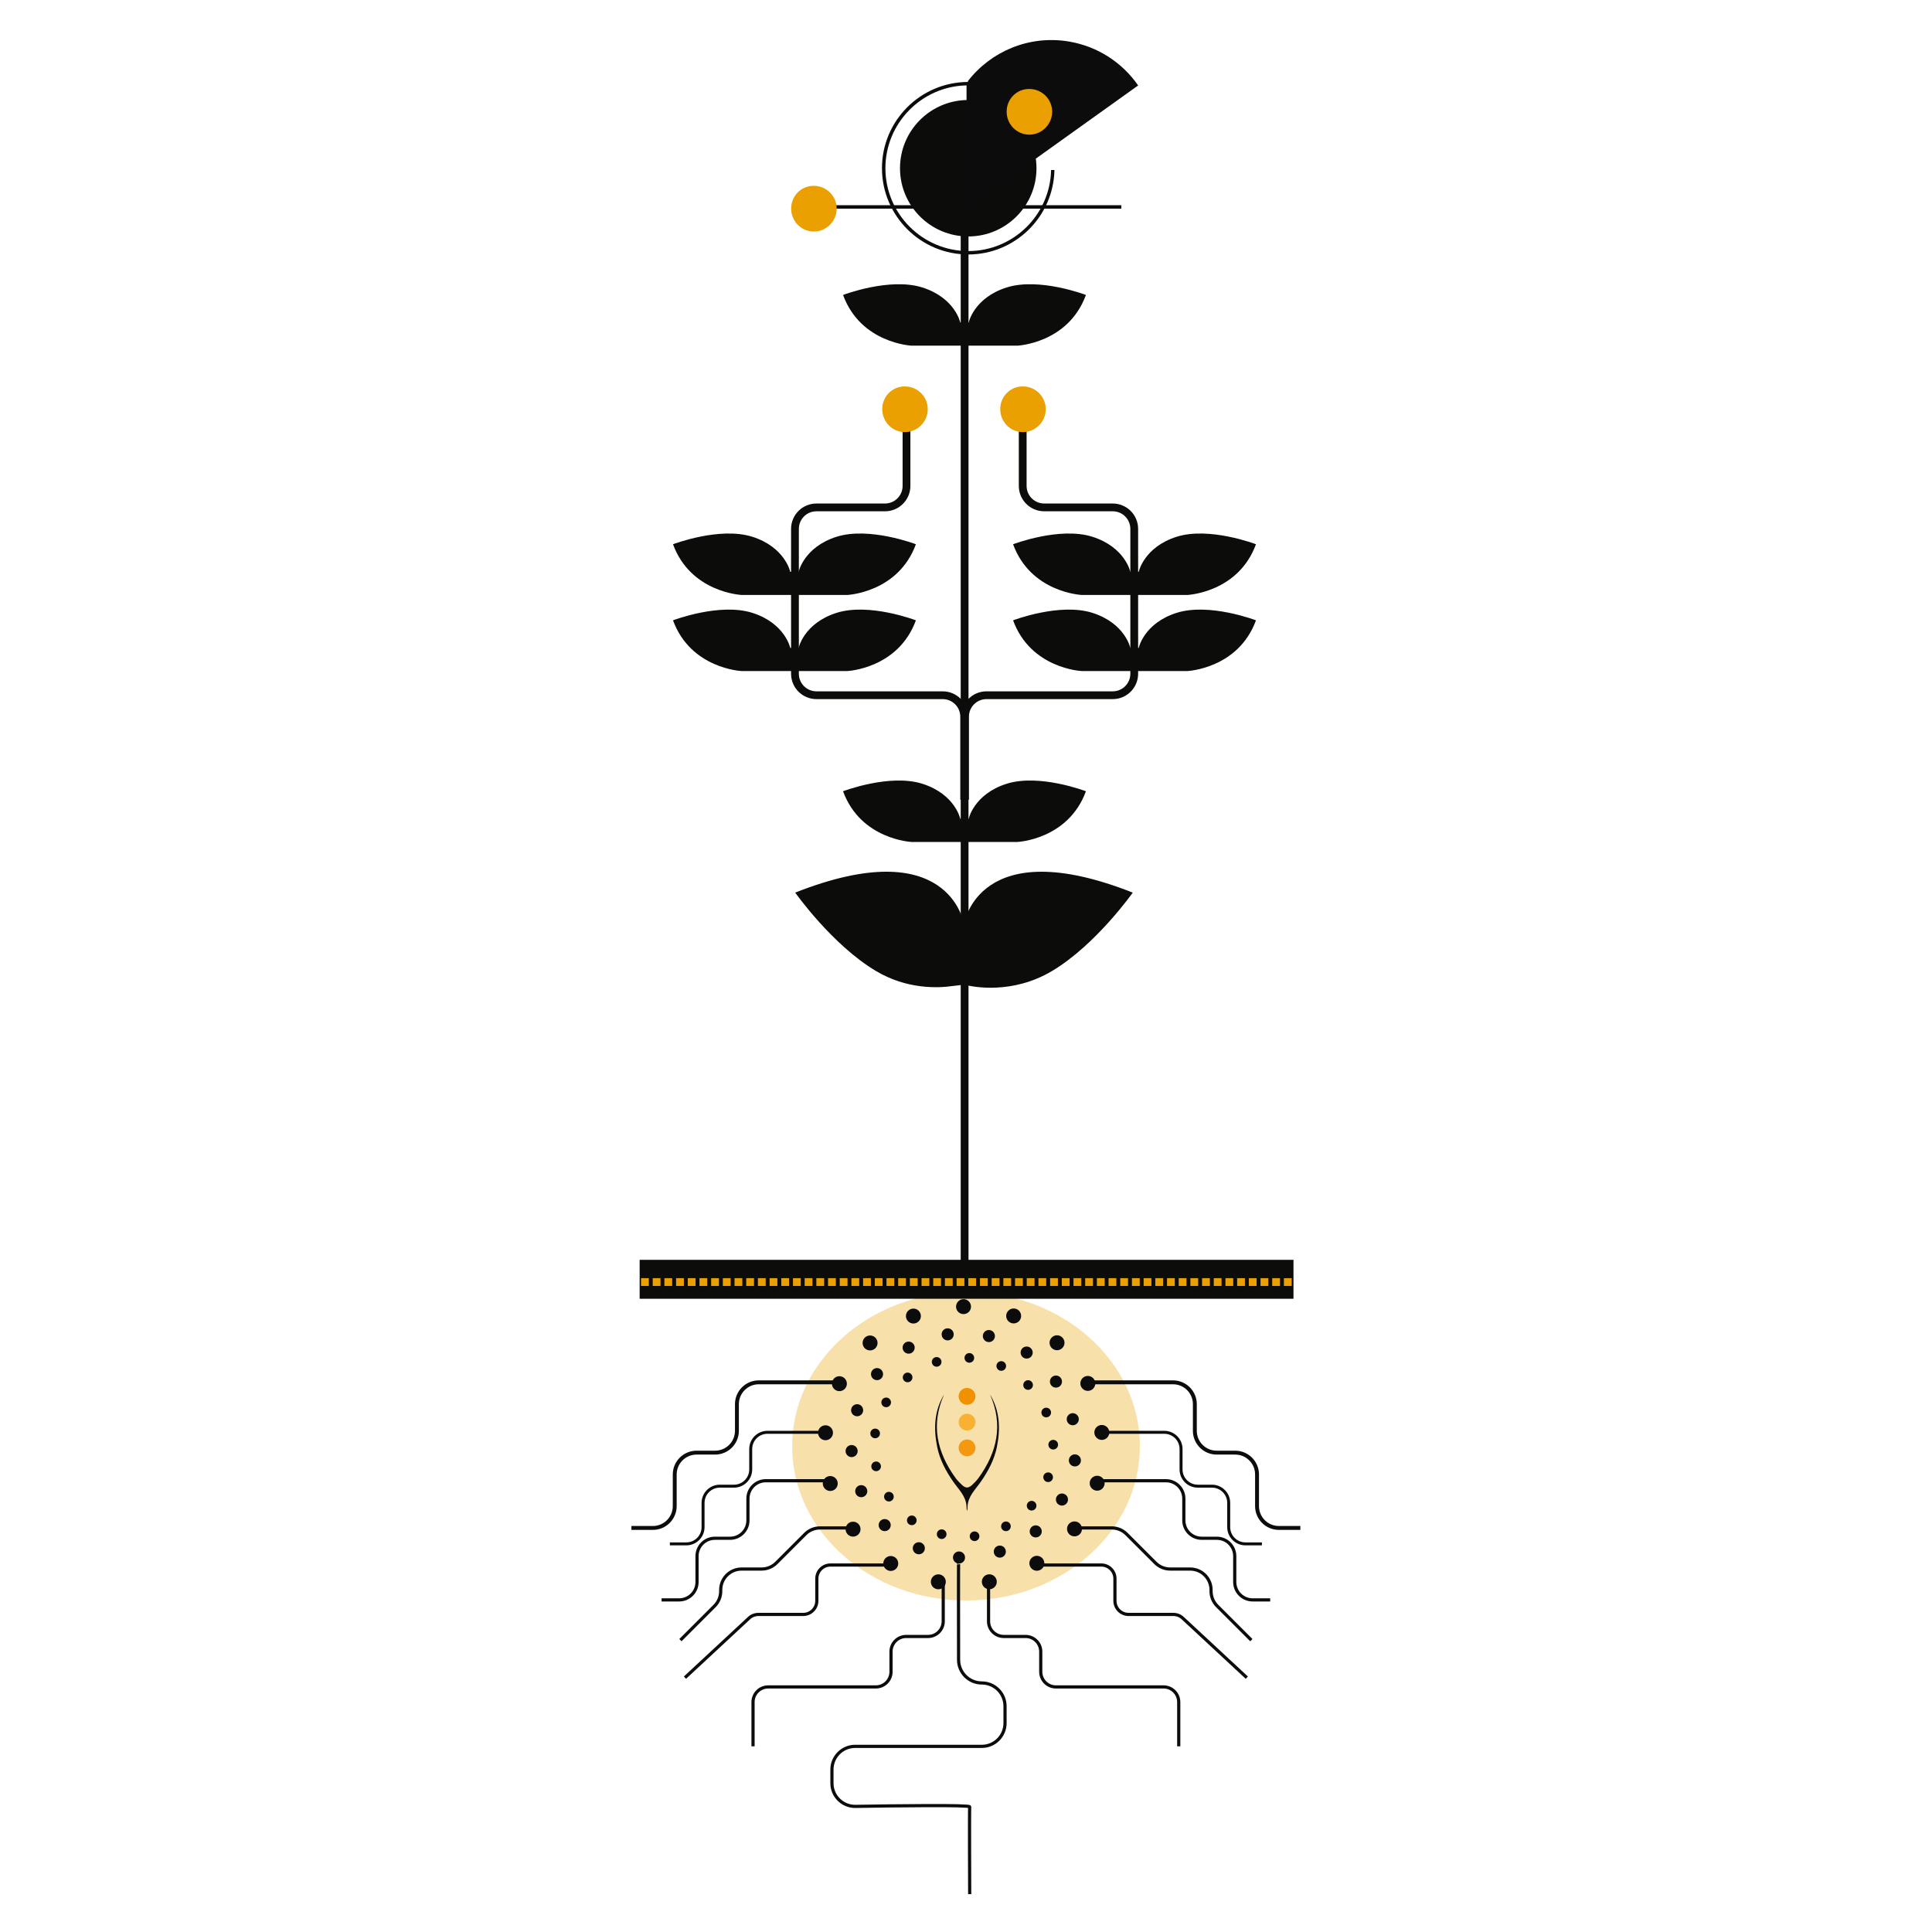 <?xml version="1.0" encoding="UTF-8"?>
<svg xmlns="http://www.w3.org/2000/svg" width="100" height="100" viewBox="0 0 100 100">
  <g id="Fondo">
    <ellipse cx="50" cy="74.858" rx="9" ry="7.983" fill="#e9a000" opacity=".33"/>
  </g>
  <g id="Raices">
    <g>
      <path d="M56.357,71.549h4.358c.624,0,1.13.506,1.13,1.13v1.379c0,.624.506,1.13,1.13,1.13h.959c.624,0,1.13.506,1.13,1.13v1.638c0,.624.506,1.13,1.13,1.13h1.112" fill="none" stroke="#0c0d0b" stroke-miterlimit="10" stroke-width=".202"/>
      <path d="M56.784,76.642h3.566c.511,0,.925.414.925.925v1.128c0,.511.414.925.925.925h.785c.511,0,.925.414.925.925v1.34c0,.511.414.925.925.925h.91" fill="none" stroke="#0c0d0b" stroke-miterlimit="10" stroke-width=".165"/>
      <path d="M56.926,74.136h3.339c.478,0,.866.388.866.866v1.056c0,.478.388.866.866.866h.735c.478,0,.866.388.866.866v1.255c0,.478.388.866.866.866h.852" fill="none" stroke="#0c0d0b" stroke-miterlimit="10" stroke-width=".154"/>
      <path d="M51.167,82.001v1.917c0,.434.352.785.785.785h1.132c.434,0,.785.352.785.785v1.042c0,.434.352.785.785.785h5.572c.434,0,.785.352.785.785v2.29" fill="none" stroke="#0c0d0b" stroke-miterlimit="10" stroke-width=".165"/>
      <path d="M53.727,81.005h3.277c.389,0,.705.316.705.705v1.148c0,.389.316.705.705.705h2.321c.178,0,.349.067.48.188l3.32,3.084" fill="none" stroke="#0c0d0b" stroke-miterlimit="10" stroke-width=".165"/>
      <path d="M55.734,79.085h1.81c.287,0,.562.114.765.317l1.494,1.494c.203.203.478.317.765.317h1.034c.598,0,1.082.484,1.082,1.082v.065c0,.287.114.562.317.765l1.768,1.768" fill="none" stroke="#0c0d0b" stroke-miterlimit="10" stroke-width=".165"/>
    </g>
    <g>
      <path d="M43.631,71.549h-4.358c-.624,0-1.13.506-1.13,1.13v1.379c0,.624-.506,1.13-1.13,1.13h-.959c-.624,0-1.13.506-1.13,1.13v1.638c0,.624-.506,1.13-1.13,1.13h-1.112" fill="none" stroke="#0c0d0b" stroke-miterlimit="10" stroke-width=".202"/>
      <path d="M43.204,76.642h-3.566c-.511,0-.925.414-.925.925v1.128c0,.511-.414.925-.925.925h-.785c-.511,0-.925.414-.925.925v1.34c0,.511-.414.925-.925.925h-.91" fill="none" stroke="#0c0d0b" stroke-miterlimit="10" stroke-width=".165"/>
      <path d="M43.062,74.136h-3.339c-.478,0-.866.388-.866.866v1.056c0,.478-.388.866-.866.866h-.735c-.478,0-.866.388-.866.866v1.255c0,.478-.388.866-.866.866h-.852" fill="none" stroke="#0c0d0b" stroke-miterlimit="10" stroke-width=".154"/>
      <path d="M48.821,82.001v1.917c0,.434-.352.785-.785.785h-1.132c-.434,0-.785.352-.785.785v1.042c0,.434-.352.785-.785.785h-5.572c-.434,0-.785.352-.785.785v2.29" fill="none" stroke="#0c0d0b" stroke-miterlimit="10" stroke-width=".165"/>
      <path d="M46.261,81.005h-3.277c-.389,0-.705.316-.705.705v1.148c0,.389-.316.705-.705.705h-2.321c-.178,0-.349.067-.48.188l-3.32,3.084" fill="none" stroke="#0c0d0b" stroke-miterlimit="10" stroke-width=".165"/>
      <path d="M44.254,79.085h-1.81c-.287,0-.562.114-.765.317l-1.494,1.494c-.203.203-.478.317-.765.317h-1.034c-.598,0-1.082.484-1.082,1.082v.065c0,.287-.114.562-.317.765l-1.768,1.768" fill="none" stroke="#0c0d0b" stroke-miterlimit="10" stroke-width=".165"/>
    </g>
    <path d="M49.619,80.929c-.012-.047-.007,3.172-.003,4.982.001.663.539,1.199,1.202,1.199h0c.664,0,1.202.538,1.202,1.202v.877c0,.664-.538,1.202-1.202,1.202h-6.555c-.664,0-1.202.538-1.202,1.202v.703c0,.672.549,1.213,1.221,1.202,2.041-.033,5.924-.083,5.909.022-.02.142,0,4.519,0,4.519" fill="none" stroke="#0c0d0b" stroke-miterlimit="10" stroke-width=".165"/>
  </g>
  <g id="Semilla">
    <g>
      <path d="M51.242,72.176c.695,1.564.372,2.985-.59,4.319-.093.129-.208.245-.324.355-.099.093-.188.144-.274.143-.086,0-.175-.05-.274-.143-.116-.109-.231-.226-.324-.355-.962-1.334-1.285-2.756-.59-4.319-.513.848-.547,1.77-.358,2.713.133.663.448,1.251.831,1.802.3.431.658.746.688,1.281.002.036.004.194.027.226.023-.032.025-.19.027-.226.03-.535.388-.85.688-1.281.383-.551.698-1.139.831-1.802.19-.944.155-1.865-.358-2.713Z" fill="#0c0c0c"/>
      <circle cx="50.054" cy="72.275" r=".435" fill="#f29100"/>
      <circle cx="50.054" cy="73.609" r=".435" fill="#f8b133"/>
      <circle cx="50.054" cy="74.942" r=".435" fill="#f3980f"/>
      <g>
        <g id="_Repetición_radial_" data-name="&amp;lt;Repetición radial&amp;gt;">
          <circle cx="51.75" cy="80.311" r=".313" fill="#0c0c0c"/>
        </g>
        <g id="_Repetición_radial_-2" data-name="&amp;lt;Repetición radial&amp;gt;">
          <circle cx="49.638" cy="80.616" r=".313" fill="#0c0c0c"/>
        </g>
        <g id="_Repetición_radial_-3" data-name="&amp;lt;Repetición radial&amp;gt;">
          <circle cx="47.558" cy="80.137" r=".313" fill="#0c0c0c"/>
        </g>
        <g id="_Repetición_radial_-4" data-name="&amp;lt;Repetición radial&amp;gt;">
          <circle cx="45.792" cy="78.939" r=".313" fill="#0c0c0c"/>
        </g>
        <g id="_Repetición_radial_-5" data-name="&amp;lt;Repetición radial&amp;gt;">
          <circle cx="44.578" cy="77.183" r=".313" fill="#0c0c0c"/>
        </g>
        <g id="_Repetición_radial_-6" data-name="&amp;lt;Repetición radial&amp;gt;">
          <circle cx="44.08" cy="75.107" r=".313" fill="#0c0c0c"/>
        </g>
        <g id="_Repetición_radial_-7" data-name="&amp;lt;Repetición radial&amp;gt;">
          <circle cx="44.365" cy="72.993" r=".313" fill="#0c0c0c"/>
        </g>
        <g id="_Repetición_radial_-8" data-name="&amp;lt;Repetición radial&amp;gt;">
          <circle cx="45.395" cy="71.124" r=".313" fill="#0c0c0c"/>
        </g>
        <g id="_Repetición_radial_-9" data-name="&amp;lt;Repetición radial&amp;gt;">
          <circle cx="47.031" cy="69.753" r=".313" fill="#0c0c0c"/>
        </g>
        <g id="_Repetición_radial_-10" data-name="&amp;lt;Repetición radial&amp;gt;">
          <circle cx="49.051" cy="69.066" r=".313" fill="#0c0c0c"/>
        </g>
        <g id="_Repetición_radial_-11" data-name="&amp;lt;Repetición radial&amp;gt;">
          <circle cx="51.184" cy="69.154" r=".313" fill="#0c0c0c"/>
        </g>
        <g id="_Repetición_radial_-12" data-name="&amp;lt;Repetición radial&amp;gt;">
          <circle cx="53.14" cy="70.008" r=".313" fill="#0c0c0c"/>
        </g>
        <g id="_Repetición_radial_-13" data-name="&amp;lt;Repetición radial&amp;gt;">
          <circle cx="54.656" cy="71.51" r=".313" fill="#0c0c0c"/>
        </g>
        <g id="_Repetición_radial_-14" data-name="&amp;lt;Repetición radial&amp;gt;">
          <circle cx="55.526" cy="73.458" r=".313" fill="#0c0c0c"/>
        </g>
        <g id="_Repetición_radial_-15" data-name="&amp;lt;Repetición radial&amp;gt;">
          <circle cx="55.636" cy="75.59" r=".313" fill="#0c0c0c"/>
        </g>
        <g id="_Repetición_radial_-16" data-name="&amp;lt;Repetición radial&amp;gt;">
          <circle cx="54.966" cy="77.616" r=".313" fill="#0c0c0c"/>
        </g>
        <g id="_Repetición_radial_-17" data-name="&amp;lt;Repetición radial&amp;gt;">
          <circle cx="53.609" cy="79.265" r=".313" fill="#0c0c0c"/>
        </g>
      </g>
      <g>
        <g id="_Repetición_radial_-18" data-name="&amp;lt;Repetición radial&amp;gt;">
          <circle cx="52.067" cy="79.002" r=".25" fill="#0c0c0c"/>
        </g>
        <g id="_Repetición_radial_-19" data-name="&amp;lt;Repetición radial&amp;gt;">
          <circle cx="50.443" cy="79.516" r=".25" fill="#0c0c0c"/>
        </g>
        <g id="_Repetición_radial_-20" data-name="&amp;lt;Repetición radial&amp;gt;">
          <circle cx="48.741" cy="79.409" r=".25" fill="#0c0c0c"/>
        </g>
        <g id="_Repetición_radial_-21" data-name="&amp;lt;Repetición radial&amp;gt;">
          <circle cx="47.194" cy="78.693" r=".25" fill="#0c0c0c"/>
        </g>
        <g id="_Repetición_radial_-22" data-name="&amp;lt;Repetición radial&amp;gt;">
          <circle cx="46.01" cy="77.467" r=".25" fill="#0c0c0c"/>
        </g>
        <g id="_Repetición_radial_-23" data-name="&amp;lt;Repetición radial&amp;gt;">
          <circle cx="45.348" cy="75.898" r=".25" fill="#0c0c0c"/>
        </g>
        <g id="_Repetición_radial_-24" data-name="&amp;lt;Repetición radial&amp;gt;">
          <circle cx="45.298" cy="74.194" r=".25" fill="#0c0c0c"/>
        </g>
        <g id="_Repetición_radial_-25" data-name="&amp;lt;Repetición radial&amp;gt;">
          <circle cx="45.868" cy="72.587" r=".25" fill="#0c0c0c"/>
        </g>
        <g id="_Repetición_radial_-26" data-name="&amp;lt;Repetición radial&amp;gt;">
          <circle cx="46.978" cy="71.295" r=".25" fill="#0c0c0c"/>
        </g>
        <g id="_Repetición_radial_-27" data-name="&amp;lt;Repetición radial&amp;gt;">
          <circle cx="48.481" cy="70.491" r=".25" fill="#0c0c0c"/>
        </g>
        <g id="_Repetición_radial_-28" data-name="&amp;lt;Repetición radial&amp;gt;">
          <circle cx="50.173" cy="70.284" r=".25" fill="#0c0c0c"/>
        </g>
        <g id="_Repetición_radial_-29" data-name="&amp;lt;Repetición radial&amp;gt;">
          <circle cx="51.825" cy="70.703" r=".25" fill="#0c0c0c"/>
        </g>
        <g id="_Repetición_radial_-30" data-name="&amp;lt;Repetición radial&amp;gt;">
          <circle cx="53.214" cy="71.689" r=".25" fill="#0c0c0c"/>
        </g>
        <g id="_Repetición_radial_-31" data-name="&amp;lt;Repetición radial&amp;gt;">
          <circle cx="54.152" cy="73.112" r=".25" fill="#0c0c0c"/>
        </g>
        <g id="_Repetición_radial_-32" data-name="&amp;lt;Repetición radial&amp;gt;">
          <circle cx="54.515" cy="74.777" r=".25" fill="#0c0c0c"/>
        </g>
        <g id="_Repetición_radial_-33" data-name="&amp;lt;Repetición radial&amp;gt;">
          <circle cx="54.251" cy="76.461" r=".25" fill="#0c0c0c"/>
        </g>
        <g id="_Repetición_radial_-34" data-name="&amp;lt;Repetición radial&amp;gt;">
          <circle cx="53.396" cy="77.935" r=".25" fill="#0c0c0c"/>
        </g>
      </g>
      <g>
        <g id="_Repetición_radial_-35" data-name="&amp;lt;Repetición radial&amp;gt;">
          <circle cx="53.667" cy="80.915" r=".387" fill="#0c0c0c"/>
        </g>
        <g id="_Repetición_radial_-36" data-name="&amp;lt;Repetición radial&amp;gt;">
          <circle cx="51.207" cy="81.872" r=".387" fill="#0c0c0c"/>
        </g>
        <g id="_Repetición_radial_-37" data-name="&amp;lt;Repetición radial&amp;gt;">
          <circle cx="48.568" cy="81.874" r=".387" fill="#0c0c0c"/>
        </g>
        <g id="_Repetición_radial_-38" data-name="&amp;lt;Repetición radial&amp;gt;">
          <circle cx="46.106" cy="80.925" r=".387" fill="#0c0c0c"/>
        </g>
        <g id="_Repetición_radial_-39" data-name="&amp;lt;Repetición radial&amp;gt;">
          <circle cx="44.154" cy="79.149" r=".387" fill="#0c0c0c"/>
        </g>
        <g id="_Repetición_radial_-40" data-name="&amp;lt;Repetición radial&amp;gt;">
          <circle cx="42.974" cy="76.786" r=".387" fill="#0c0c0c"/>
        </g>
        <g id="_Repetición_radial_-41" data-name="&amp;lt;Repetición radial&amp;gt;">
          <circle cx="42.728" cy="74.159" r=".387" fill="#0c0c0c"/>
        </g>
        <g id="_Repetición_radial_-42" data-name="&amp;lt;Repetición radial&amp;gt;">
          <circle cx="43.447" cy="71.619" r=".387" fill="#0c0c0c"/>
        </g>
        <g id="_Repetición_radial_-43" data-name="&amp;lt;Repetición radial&amp;gt;">
          <circle cx="45.035" cy="69.511" r=".387" fill="#0c0c0c"/>
        </g>
        <g id="_Repetición_radial_-44" data-name="&amp;lt;Repetición radial&amp;gt;">
          <circle cx="47.278" cy="68.119" r=".387" fill="#0c0c0c"/>
        </g>
        <g id="_Repetición_radial_-45" data-name="&amp;lt;Repetición radial&amp;gt;">
          <circle cx="49.872" cy="67.631" r=".387" fill="#0c0c0c"/>
        </g>
        <g id="_Repetición_radial_-46" data-name="&amp;lt;Repetición radial&amp;gt;">
          <circle cx="52.467" cy="68.113" r=".387" fill="#0c0c0c"/>
        </g>
        <g id="_Repetición_radial_-47" data-name="&amp;lt;Repetición radial&amp;gt;">
          <circle cx="54.712" cy="69.501" r=".387" fill="#0c0c0c"/>
        </g>
        <g id="_Repetición_radial_-48" data-name="&amp;lt;Repetición radial&amp;gt;">
          <circle cx="56.306" cy="71.605" r=".387" fill="#0c0c0c"/>
        </g>
        <g id="_Repetición_radial_-49" data-name="&amp;lt;Repetición radial&amp;gt;">
          <circle cx="57.03" cy="74.143" r=".387" fill="#0c0c0c"/>
        </g>
        <g id="_Repetición_radial_-50" data-name="&amp;lt;Repetición radial&amp;gt;">
          <circle cx="56.789" cy="76.771" r=".387" fill="#0c0c0c"/>
        </g>
        <g id="_Repetición_radial_-51" data-name="&amp;lt;Repetición radial&amp;gt;">
          <circle cx="55.616" cy="79.135" r=".387" fill="#0c0c0c"/>
        </g>
      </g>
    </g>
  </g>
  <g id="Suelo">
    <line x1="33.108" y1="66.216" x2="66.951" y2="66.216" fill="none" stroke="#0c0d0b" stroke-miterlimit="10" stroke-width="2.015"/>
    <line x1="33.179" y1="66.359" x2="67.022" y2="66.359" fill="none" stroke="#e9a000" stroke-dasharray=".403 .202" stroke-miterlimit="10" stroke-width=".403"/>
  </g>
  <g id="tallos">
    <g>
      <line x1="49.928" y1="66.063" x2="49.928" y2="7.55" fill="none" stroke="#0c0d0b" stroke-miterlimit="10" stroke-width=".403"/>
      <path d="M46.92,20.751v4.399c0,.615-.498,1.113-1.113,1.113h-3.547c-.615,0-1.113.498-1.113,1.113v7.496c0,.615.498,1.113,1.113,1.113h6.533c.615,0,1.113.498,1.113,1.113v4.298" fill="none" stroke="#0c0d0b" stroke-linejoin="round" stroke-width=".403"/>
      <path d="M52.935,20.751v4.399c0,.615.498,1.113,1.113,1.113h3.547c.615,0,1.113.498,1.113,1.113v7.496c0,.615-.498,1.113-1.113,1.113h-6.533c-.615,0-1.113.498-1.113,1.113v4.298" fill="none" stroke="#0c0d0b" stroke-linejoin="round" stroke-width=".403"/>
    </g>
  </g>
  <g id="Hojas">
    <path d="M49.895,47.862c0-.123-.8-4.798-8.735-1.661,0,0,1.907,2.707,4.183,4.06,1.593.947,3.185.89,3.998.771l.425-.05h.216c.363.095,2.4.508,4.466-.72,2.276-1.353,4.183-4.06,4.183-4.06-7.935-3.137-8.735,1.538-8.735,1.661Z" fill="#0c0d0b"/>
    <path d="M52.097,40.569c-1.692.54-1.959,1.814-1.959,1.814h-.433s-.267-1.274-1.959-1.814-4.11.386-4.11.386c.919,2.509,3.551,2.625,3.551,2.625h5.47s2.632-.116,3.551-2.625c0,0-2.418-.926-4.11-.386Z" fill="#0c0d0b"/>
    <path d="M43.296,31.722c-1.692.54-1.959,1.814-1.959,1.814h-.433s-.267-1.274-1.959-1.814-4.11.386-4.11.386c.919,2.509,3.551,2.625,3.551,2.625h5.47s2.632-.116,3.551-2.625c0,0-2.418-.926-4.11-.386Z" fill="#0c0d0b"/>
    <path d="M43.296,27.784c-1.692.54-1.959,1.814-1.959,1.814h-.433s-.267-1.274-1.959-1.814-4.11.386-4.11.386c.919,2.509,3.551,2.625,3.551,2.625h5.47s2.632-.116,3.551-2.625c0,0-2.418-.926-4.11-.386Z" fill="#0c0d0b"/>
    <path d="M60.898,31.722c-1.692.54-1.959,1.814-1.959,1.814h-.433s-.267-1.274-1.959-1.814-4.11.386-4.11.386c.919,2.509,3.551,2.625,3.551,2.625h5.47s2.632-.116,3.551-2.625c0,0-2.418-.926-4.11-.386Z" fill="#0c0d0b"/>
    <path d="M60.898,27.784c-1.692.54-1.959,1.814-1.959,1.814h-.433s-.267-1.274-1.959-1.814-4.11.386-4.11.386c.919,2.509,3.551,2.625,3.551,2.625h5.47s2.632-.116,3.551-2.625c0,0-2.418-.926-4.11-.386Z" fill="#0c0d0b"/>
    <path d="M52.097,14.881c-1.692.54-1.959,1.814-1.959,1.814h-.433s-.267-1.274-1.959-1.814-4.11.386-4.11.386c.919,2.509,3.551,2.625,3.551,2.625h5.47s2.632-.116,3.551-2.625c0,0-2.418-.926-4.11-.386Z" fill="#0c0d0b"/>
  </g>
  <g id="Flores">
    <g>
      <path d="M54.58,8.801h-.176c-.05,2.321-1.954,4.194-4.287,4.194-2.364,0-4.288-1.923-4.288-4.288,0-2.335,1.876-4.24,4.199-4.287v.757c-1.91.047-3.444,1.609-3.444,3.53,0,1.951,1.581,3.532,3.532,3.532s3.532-1.581,3.532-3.532c0-1.921-1.534-3.483-3.444-3.53v-.935h-.089c-2.462,0-4.465,2.003-4.465,4.465s2.003,4.465,4.465,4.465c2.431,0,4.412-1.952,4.463-4.371Z" fill="#0c0d0b"/>
      <g>
        <g>
          <path d="M58.91,4.422c-.812-1.169-2.077-2.022-3.592-2.274-2.054-.341-4.03.512-5.221,2.051v6.423h-6.824c-.085-.525-.55-.935-1.105-.94-.623-.005-1.128.486-1.136,1.104-.008.614.485,1.108,1.113,1.112.627.004,1.138-.485,1.144-1.093,0-.002,0-.004,0-.006h14.751s0-.177,0-.177h-7.798s8.669-6.2,8.669-6.2Z" fill="#0c0c0c"/>
          <path d="M40.95,10.785c.005-.658.529-1.176,1.182-1.167.657.009,1.179.538,1.173,1.191-.005.649-.545,1.181-1.193,1.175-.647-.006-1.167-.542-1.162-1.2Z" fill="#e9a000"/>
        </g>
        <path d="M52.104,5.771c.005-.658.529-1.176,1.182-1.167.657.009,1.179.538,1.173,1.191-.005.649-.545,1.181-1.193,1.175-.647-.006-1.167-.542-1.162-1.2Z" fill="#e9a000"/>
      </g>
    </g>
    <path d="M45.665,21.168c.005-.658.529-1.176,1.182-1.167.657.009,1.179.538,1.173,1.191-.005.649-.545,1.181-1.193,1.175-.647-.006-1.167-.542-1.162-1.2Z" fill="#e9a000"/>
    <path d="M51.772,21.168c.005-.658.529-1.176,1.182-1.167.657.009,1.179.538,1.173,1.191-.005.649-.545,1.181-1.193,1.175-.647-.006-1.167-.542-1.162-1.2Z" fill="#e9a000"/>
  </g>
</svg>